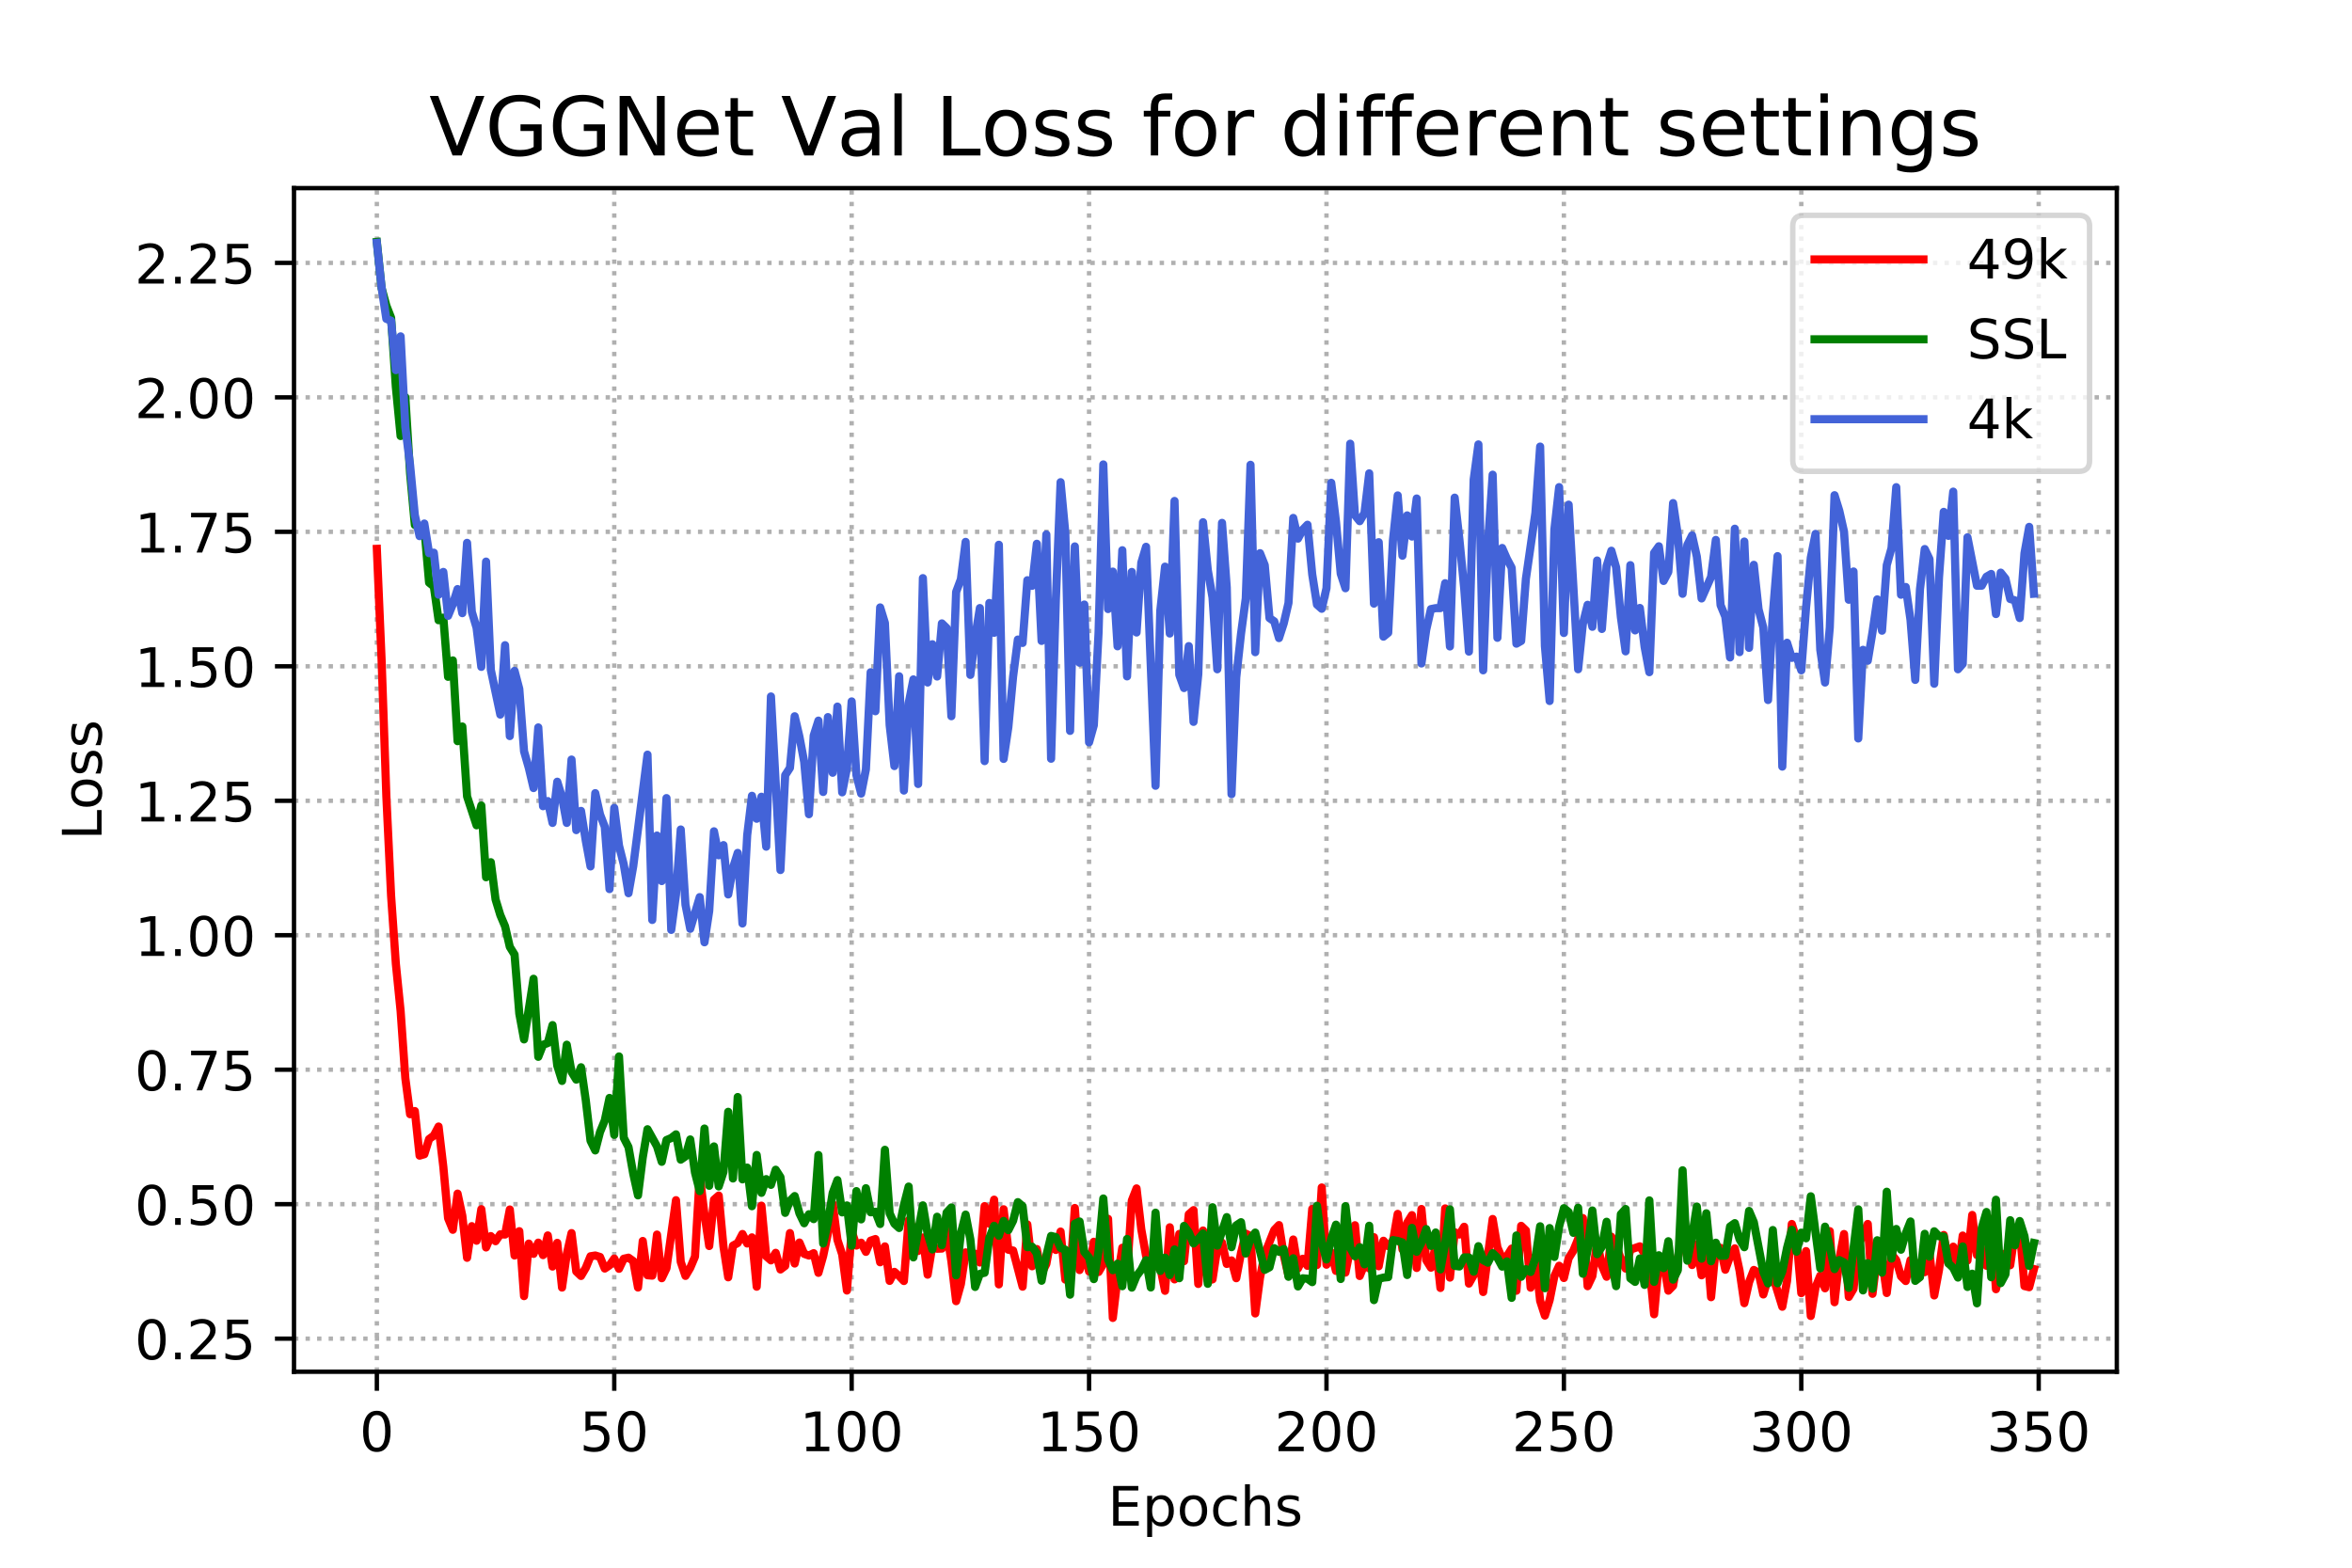 <?xml version="1.0" encoding="utf-8" standalone="no"?>
<!DOCTYPE svg PUBLIC "-//W3C//DTD SVG 1.1//EN"
  "http://www.w3.org/Graphics/SVG/1.1/DTD/svg11.dtd">
<!-- Created with matplotlib (https://matplotlib.org/) -->
<svg height="288pt" version="1.1" viewBox="0 0 432 288" width="432pt" xmlns="http://www.w3.org/2000/svg" xmlns:xlink="http://www.w3.org/1999/xlink">
 <defs>
  <style type="text/css">
*{stroke-linecap:butt;stroke-linejoin:round;}
  </style>
 </defs>
 <g id="figure_1">
  <g id="patch_1">
   <path d="M 0 288 
L 432 288 
L 432 0 
L 0 0 
z
" style="fill:#ffffff;"/>
  </g>
  <g id="axes_1">
   <g id="patch_2">
    <path d="M 54 252 
L 388.8 252 
L 388.8 34.56 
L 54 34.56 
z
" style="fill:#ffffff;"/>
   </g>
   <g id="matplotlib.axis_1">
    <g id="xtick_1">
     <g id="line2d_1">
      <path clip-path="url(#p94ee74e366)" d="M 69.218 252 
L 69.218 34.56 
" style="fill:none;stroke:#b0b0b0;stroke-dasharray:0.8,1.32;stroke-dashoffset:0;stroke-width:0.8;"/>
     </g>
     <g id="line2d_2">
      <defs>
       <path d="M 0 0 
L 0 3.5 
" id="m5222e833f1" style="stroke:#000000;stroke-width:0.8;"/>
      </defs>
      <g>
       <use style="stroke:#000000;stroke-width:0.8;" x="69.218" xlink:href="#m5222e833f1" y="252"/>
      </g>
     </g>
     <g id="text_1">
      <!-- 0 -->
      <defs>
       <path d="M 31.781 66.406 
Q 24.172 66.406 20.328 58.906 
Q 16.5 51.422 16.5 36.375 
Q 16.5 21.391 20.328 13.891 
Q 24.172 6.391 31.781 6.391 
Q 39.453 6.391 43.281 13.891 
Q 47.125 21.391 47.125 36.375 
Q 47.125 51.422 43.281 58.906 
Q 39.453 66.406 31.781 66.406 
z
M 31.781 74.219 
Q 44.047 74.219 50.516 64.516 
Q 56.984 54.828 56.984 36.375 
Q 56.984 17.969 50.516 8.266 
Q 44.047 -1.422 31.781 -1.422 
Q 19.531 -1.422 13.062 8.266 
Q 6.594 17.969 6.594 36.375 
Q 6.594 54.828 13.062 64.516 
Q 19.531 74.219 31.781 74.219 
z
" id="DejaVuSans-48"/>
      </defs>
      <g transform="translate(66.037 266.598)scale(0.1 -0.1)">
       <use xlink:href="#DejaVuSans-48"/>
      </g>
     </g>
    </g>
    <g id="xtick_2">
     <g id="line2d_3">
      <path clip-path="url(#p94ee74e366)" d="M 112.823 252 
L 112.823 34.56 
" style="fill:none;stroke:#b0b0b0;stroke-dasharray:0.8,1.32;stroke-dashoffset:0;stroke-width:0.8;"/>
     </g>
     <g id="line2d_4">
      <g>
       <use style="stroke:#000000;stroke-width:0.8;" x="112.823" xlink:href="#m5222e833f1" y="252"/>
      </g>
     </g>
     <g id="text_2">
      <!-- 50 -->
      <defs>
       <path d="M 10.797 72.906 
L 49.516 72.906 
L 49.516 64.594 
L 19.828 64.594 
L 19.828 46.734 
Q 21.969 47.469 24.109 47.828 
Q 26.266 48.188 28.422 48.188 
Q 40.625 48.188 47.75 41.5 
Q 54.891 34.812 54.891 23.391 
Q 54.891 11.625 47.562 5.094 
Q 40.234 -1.422 26.906 -1.422 
Q 22.312 -1.422 17.547 -0.641 
Q 12.797 0.141 7.719 1.703 
L 7.719 11.625 
Q 12.109 9.234 16.797 8.062 
Q 21.484 6.891 26.703 6.891 
Q 35.156 6.891 40.078 11.328 
Q 45.016 15.766 45.016 23.391 
Q 45.016 31 40.078 35.438 
Q 35.156 39.891 26.703 39.891 
Q 22.75 39.891 18.812 39.016 
Q 14.891 38.141 10.797 36.281 
z
" id="DejaVuSans-53"/>
      </defs>
      <g transform="translate(106.461 266.598)scale(0.1 -0.1)">
       <use xlink:href="#DejaVuSans-53"/>
       <use x="63.623" xlink:href="#DejaVuSans-48"/>
      </g>
     </g>
    </g>
    <g id="xtick_3">
     <g id="line2d_5">
      <path clip-path="url(#p94ee74e366)" d="M 156.428 252 
L 156.428 34.56 
" style="fill:none;stroke:#b0b0b0;stroke-dasharray:0.8,1.32;stroke-dashoffset:0;stroke-width:0.8;"/>
     </g>
     <g id="line2d_6">
      <g>
       <use style="stroke:#000000;stroke-width:0.8;" x="156.428" xlink:href="#m5222e833f1" y="252"/>
      </g>
     </g>
     <g id="text_3">
      <!-- 100 -->
      <defs>
       <path d="M 12.406 8.297 
L 28.516 8.297 
L 28.516 63.922 
L 10.984 60.406 
L 10.984 69.391 
L 28.422 72.906 
L 38.281 72.906 
L 38.281 8.297 
L 54.391 8.297 
L 54.391 0 
L 12.406 0 
z
" id="DejaVuSans-49"/>
      </defs>
      <g transform="translate(146.885 266.598)scale(0.1 -0.1)">
       <use xlink:href="#DejaVuSans-49"/>
       <use x="63.623" xlink:href="#DejaVuSans-48"/>
       <use x="127.246" xlink:href="#DejaVuSans-48"/>
      </g>
     </g>
    </g>
    <g id="xtick_4">
     <g id="line2d_7">
      <path clip-path="url(#p94ee74e366)" d="M 200.033 252 
L 200.033 34.56 
" style="fill:none;stroke:#b0b0b0;stroke-dasharray:0.8,1.32;stroke-dashoffset:0;stroke-width:0.8;"/>
     </g>
     <g id="line2d_8">
      <g>
       <use style="stroke:#000000;stroke-width:0.8;" x="200.033" xlink:href="#m5222e833f1" y="252"/>
      </g>
     </g>
     <g id="text_4">
      <!-- 150 -->
      <g transform="translate(190.49 266.598)scale(0.1 -0.1)">
       <use xlink:href="#DejaVuSans-49"/>
       <use x="63.623" xlink:href="#DejaVuSans-53"/>
       <use x="127.246" xlink:href="#DejaVuSans-48"/>
      </g>
     </g>
    </g>
    <g id="xtick_5">
     <g id="line2d_9">
      <path clip-path="url(#p94ee74e366)" d="M 243.639 252 
L 243.639 34.56 
" style="fill:none;stroke:#b0b0b0;stroke-dasharray:0.8,1.32;stroke-dashoffset:0;stroke-width:0.8;"/>
     </g>
     <g id="line2d_10">
      <g>
       <use style="stroke:#000000;stroke-width:0.8;" x="243.639" xlink:href="#m5222e833f1" y="252"/>
      </g>
     </g>
     <g id="text_5">
      <!-- 200 -->
      <defs>
       <path d="M 19.188 8.297 
L 53.609 8.297 
L 53.609 0 
L 7.328 0 
L 7.328 8.297 
Q 12.938 14.109 22.625 23.891 
Q 32.328 33.688 34.812 36.531 
Q 39.547 41.844 41.422 45.531 
Q 43.312 49.219 43.312 52.781 
Q 43.312 58.594 39.234 62.25 
Q 35.156 65.922 28.609 65.922 
Q 23.969 65.922 18.812 64.312 
Q 13.672 62.703 7.812 59.422 
L 7.812 69.391 
Q 13.766 71.781 18.938 73 
Q 24.125 74.219 28.422 74.219 
Q 39.75 74.219 46.484 68.547 
Q 53.219 62.891 53.219 53.422 
Q 53.219 48.922 51.531 44.891 
Q 49.859 40.875 45.406 35.406 
Q 44.188 33.984 37.641 27.219 
Q 31.109 20.453 19.188 8.297 
z
" id="DejaVuSans-50"/>
      </defs>
      <g transform="translate(234.095 266.598)scale(0.1 -0.1)">
       <use xlink:href="#DejaVuSans-50"/>
       <use x="63.623" xlink:href="#DejaVuSans-48"/>
       <use x="127.246" xlink:href="#DejaVuSans-48"/>
      </g>
     </g>
    </g>
    <g id="xtick_6">
     <g id="line2d_11">
      <path clip-path="url(#p94ee74e366)" d="M 287.244 252 
L 287.244 34.56 
" style="fill:none;stroke:#b0b0b0;stroke-dasharray:0.8,1.32;stroke-dashoffset:0;stroke-width:0.8;"/>
     </g>
     <g id="line2d_12">
      <g>
       <use style="stroke:#000000;stroke-width:0.8;" x="287.244" xlink:href="#m5222e833f1" y="252"/>
      </g>
     </g>
     <g id="text_6">
      <!-- 250 -->
      <g transform="translate(277.7 266.598)scale(0.1 -0.1)">
       <use xlink:href="#DejaVuSans-50"/>
       <use x="63.623" xlink:href="#DejaVuSans-53"/>
       <use x="127.246" xlink:href="#DejaVuSans-48"/>
      </g>
     </g>
    </g>
    <g id="xtick_7">
     <g id="line2d_13">
      <path clip-path="url(#p94ee74e366)" d="M 330.849 252 
L 330.849 34.56 
" style="fill:none;stroke:#b0b0b0;stroke-dasharray:0.8,1.32;stroke-dashoffset:0;stroke-width:0.8;"/>
     </g>
     <g id="line2d_14">
      <g>
       <use style="stroke:#000000;stroke-width:0.8;" x="330.849" xlink:href="#m5222e833f1" y="252"/>
      </g>
     </g>
     <g id="text_7">
      <!-- 300 -->
      <defs>
       <path d="M 40.578 39.312 
Q 47.656 37.797 51.625 33 
Q 55.609 28.219 55.609 21.188 
Q 55.609 10.406 48.188 4.484 
Q 40.766 -1.422 27.094 -1.422 
Q 22.516 -1.422 17.656 -0.516 
Q 12.797 0.391 7.625 2.203 
L 7.625 11.719 
Q 11.719 9.328 16.594 8.109 
Q 21.484 6.891 26.812 6.891 
Q 36.078 6.891 40.938 10.547 
Q 45.797 14.203 45.797 21.188 
Q 45.797 27.641 41.281 31.266 
Q 36.766 34.906 28.719 34.906 
L 20.219 34.906 
L 20.219 43.016 
L 29.109 43.016 
Q 36.375 43.016 40.234 45.922 
Q 44.094 48.828 44.094 54.297 
Q 44.094 59.906 40.109 62.906 
Q 36.141 65.922 28.719 65.922 
Q 24.656 65.922 20.016 65.031 
Q 15.375 64.156 9.812 62.312 
L 9.812 71.094 
Q 15.438 72.656 20.344 73.438 
Q 25.25 74.219 29.594 74.219 
Q 40.828 74.219 47.359 69.109 
Q 53.906 64.016 53.906 55.328 
Q 53.906 49.266 50.438 45.094 
Q 46.969 40.922 40.578 39.312 
z
" id="DejaVuSans-51"/>
      </defs>
      <g transform="translate(321.305 266.598)scale(0.1 -0.1)">
       <use xlink:href="#DejaVuSans-51"/>
       <use x="63.623" xlink:href="#DejaVuSans-48"/>
       <use x="127.246" xlink:href="#DejaVuSans-48"/>
      </g>
     </g>
    </g>
    <g id="xtick_8">
     <g id="line2d_15">
      <path clip-path="url(#p94ee74e366)" d="M 374.454 252 
L 374.454 34.56 
" style="fill:none;stroke:#b0b0b0;stroke-dasharray:0.8,1.32;stroke-dashoffset:0;stroke-width:0.8;"/>
     </g>
     <g id="line2d_16">
      <g>
       <use style="stroke:#000000;stroke-width:0.8;" x="374.454" xlink:href="#m5222e833f1" y="252"/>
      </g>
     </g>
     <g id="text_8">
      <!-- 350 -->
      <g transform="translate(364.91 266.598)scale(0.1 -0.1)">
       <use xlink:href="#DejaVuSans-51"/>
       <use x="63.623" xlink:href="#DejaVuSans-53"/>
       <use x="127.246" xlink:href="#DejaVuSans-48"/>
      </g>
     </g>
    </g>
    <g id="text_9">
     <!-- Epochs -->
     <defs>
      <path d="M 9.812 72.906 
L 55.906 72.906 
L 55.906 64.594 
L 19.672 64.594 
L 19.672 43.016 
L 54.391 43.016 
L 54.391 34.719 
L 19.672 34.719 
L 19.672 8.297 
L 56.781 8.297 
L 56.781 0 
L 9.812 0 
z
" id="DejaVuSans-69"/>
      <path d="M 18.109 8.203 
L 18.109 -20.797 
L 9.078 -20.797 
L 9.078 54.688 
L 18.109 54.688 
L 18.109 46.391 
Q 20.953 51.266 25.266 53.625 
Q 29.594 56 35.594 56 
Q 45.562 56 51.781 48.094 
Q 58.016 40.188 58.016 27.297 
Q 58.016 14.406 51.781 6.484 
Q 45.562 -1.422 35.594 -1.422 
Q 29.594 -1.422 25.266 0.953 
Q 20.953 3.328 18.109 8.203 
z
M 48.688 27.297 
Q 48.688 37.203 44.609 42.844 
Q 40.531 48.484 33.406 48.484 
Q 26.266 48.484 22.188 42.844 
Q 18.109 37.203 18.109 27.297 
Q 18.109 17.391 22.188 11.75 
Q 26.266 6.109 33.406 6.109 
Q 40.531 6.109 44.609 11.75 
Q 48.688 17.391 48.688 27.297 
z
" id="DejaVuSans-112"/>
      <path d="M 30.609 48.391 
Q 23.391 48.391 19.188 42.75 
Q 14.984 37.109 14.984 27.297 
Q 14.984 17.484 19.156 11.844 
Q 23.344 6.203 30.609 6.203 
Q 37.797 6.203 41.984 11.859 
Q 46.188 17.531 46.188 27.297 
Q 46.188 37.016 41.984 42.703 
Q 37.797 48.391 30.609 48.391 
z
M 30.609 56 
Q 42.328 56 49.016 48.375 
Q 55.719 40.766 55.719 27.297 
Q 55.719 13.875 49.016 6.219 
Q 42.328 -1.422 30.609 -1.422 
Q 18.844 -1.422 12.172 6.219 
Q 5.516 13.875 5.516 27.297 
Q 5.516 40.766 12.172 48.375 
Q 18.844 56 30.609 56 
z
" id="DejaVuSans-111"/>
      <path d="M 48.781 52.594 
L 48.781 44.188 
Q 44.969 46.297 41.141 47.344 
Q 37.312 48.391 33.406 48.391 
Q 24.656 48.391 19.812 42.844 
Q 14.984 37.312 14.984 27.297 
Q 14.984 17.281 19.812 11.734 
Q 24.656 6.203 33.406 6.203 
Q 37.312 6.203 41.141 7.25 
Q 44.969 8.297 48.781 10.406 
L 48.781 2.094 
Q 45.016 0.344 40.984 -0.531 
Q 36.969 -1.422 32.422 -1.422 
Q 20.062 -1.422 12.781 6.344 
Q 5.516 14.109 5.516 27.297 
Q 5.516 40.672 12.859 48.328 
Q 20.219 56 33.016 56 
Q 37.156 56 41.109 55.141 
Q 45.062 54.297 48.781 52.594 
z
" id="DejaVuSans-99"/>
      <path d="M 54.891 33.016 
L 54.891 0 
L 45.906 0 
L 45.906 32.719 
Q 45.906 40.484 42.875 44.328 
Q 39.844 48.188 33.797 48.188 
Q 26.516 48.188 22.312 43.547 
Q 18.109 38.922 18.109 30.906 
L 18.109 0 
L 9.078 0 
L 9.078 75.984 
L 18.109 75.984 
L 18.109 46.188 
Q 21.344 51.125 25.703 53.562 
Q 30.078 56 35.797 56 
Q 45.219 56 50.047 50.172 
Q 54.891 44.344 54.891 33.016 
z
" id="DejaVuSans-104"/>
      <path d="M 44.281 53.078 
L 44.281 44.578 
Q 40.484 46.531 36.375 47.5 
Q 32.281 48.484 27.875 48.484 
Q 21.188 48.484 17.844 46.438 
Q 14.5 44.391 14.5 40.281 
Q 14.5 37.156 16.891 35.375 
Q 19.281 33.594 26.516 31.984 
L 29.594 31.297 
Q 39.156 29.25 43.188 25.516 
Q 47.219 21.781 47.219 15.094 
Q 47.219 7.469 41.188 3.016 
Q 35.156 -1.422 24.609 -1.422 
Q 20.219 -1.422 15.453 -0.562 
Q 10.688 0.297 5.422 2 
L 5.422 11.281 
Q 10.406 8.688 15.234 7.391 
Q 20.062 6.109 24.812 6.109 
Q 31.156 6.109 34.562 8.281 
Q 37.984 10.453 37.984 14.406 
Q 37.984 18.062 35.516 20.016 
Q 33.062 21.969 24.703 23.781 
L 21.578 24.516 
Q 13.234 26.266 9.516 29.906 
Q 5.812 33.547 5.812 39.891 
Q 5.812 47.609 11.281 51.797 
Q 16.75 56 26.812 56 
Q 31.781 56 36.172 55.266 
Q 40.578 54.547 44.281 53.078 
z
" id="DejaVuSans-115"/>
     </defs>
     <g transform="translate(203.484 280.277)scale(0.1 -0.1)">
      <use xlink:href="#DejaVuSans-69"/>
      <use x="63.184" xlink:href="#DejaVuSans-112"/>
      <use x="126.66" xlink:href="#DejaVuSans-111"/>
      <use x="187.842" xlink:href="#DejaVuSans-99"/>
      <use x="242.822" xlink:href="#DejaVuSans-104"/>
      <use x="306.201" xlink:href="#DejaVuSans-115"/>
     </g>
    </g>
   </g>
   <g id="matplotlib.axis_2">
    <g id="ytick_1">
     <g id="line2d_17">
      <path clip-path="url(#p94ee74e366)" d="M 54 245.921 
L 388.8 245.921 
" style="fill:none;stroke:#b0b0b0;stroke-dasharray:0.8,1.32;stroke-dashoffset:0;stroke-width:0.8;"/>
     </g>
     <g id="line2d_18">
      <defs>
       <path d="M 0 0 
L -3.5 0 
" id="m1136172128" style="stroke:#000000;stroke-width:0.8;"/>
      </defs>
      <g>
       <use style="stroke:#000000;stroke-width:0.8;" x="54" xlink:href="#m1136172128" y="245.921"/>
      </g>
     </g>
     <g id="text_10">
      <!-- 0.25 -->
      <defs>
       <path d="M 10.688 12.406 
L 21 12.406 
L 21 0 
L 10.688 0 
z
" id="DejaVuSans-46"/>
      </defs>
      <g transform="translate(24.734 249.72)scale(0.1 -0.1)">
       <use xlink:href="#DejaVuSans-48"/>
       <use x="63.623" xlink:href="#DejaVuSans-46"/>
       <use x="95.41" xlink:href="#DejaVuSans-50"/>
       <use x="159.033" xlink:href="#DejaVuSans-53"/>
      </g>
     </g>
    </g>
    <g id="ytick_2">
     <g id="line2d_19">
      <path clip-path="url(#p94ee74e366)" d="M 54 221.218 
L 388.8 221.218 
" style="fill:none;stroke:#b0b0b0;stroke-dasharray:0.8,1.32;stroke-dashoffset:0;stroke-width:0.8;"/>
     </g>
     <g id="line2d_20">
      <g>
       <use style="stroke:#000000;stroke-width:0.8;" x="54" xlink:href="#m1136172128" y="221.218"/>
      </g>
     </g>
     <g id="text_11">
      <!-- 0.50 -->
      <g transform="translate(24.734 225.017)scale(0.1 -0.1)">
       <use xlink:href="#DejaVuSans-48"/>
       <use x="63.623" xlink:href="#DejaVuSans-46"/>
       <use x="95.41" xlink:href="#DejaVuSans-53"/>
       <use x="159.033" xlink:href="#DejaVuSans-48"/>
      </g>
     </g>
    </g>
    <g id="ytick_3">
     <g id="line2d_21">
      <path clip-path="url(#p94ee74e366)" d="M 54 196.515 
L 388.8 196.515 
" style="fill:none;stroke:#b0b0b0;stroke-dasharray:0.8,1.32;stroke-dashoffset:0;stroke-width:0.8;"/>
     </g>
     <g id="line2d_22">
      <g>
       <use style="stroke:#000000;stroke-width:0.8;" x="54" xlink:href="#m1136172128" y="196.515"/>
      </g>
     </g>
     <g id="text_12">
      <!-- 0.75 -->
      <defs>
       <path d="M 8.203 72.906 
L 55.078 72.906 
L 55.078 68.703 
L 28.609 0 
L 18.312 0 
L 43.219 64.594 
L 8.203 64.594 
z
" id="DejaVuSans-55"/>
      </defs>
      <g transform="translate(24.734 200.314)scale(0.1 -0.1)">
       <use xlink:href="#DejaVuSans-48"/>
       <use x="63.623" xlink:href="#DejaVuSans-46"/>
       <use x="95.41" xlink:href="#DejaVuSans-55"/>
       <use x="159.033" xlink:href="#DejaVuSans-53"/>
      </g>
     </g>
    </g>
    <g id="ytick_4">
     <g id="line2d_23">
      <path clip-path="url(#p94ee74e366)" d="M 54 171.812 
L 388.8 171.812 
" style="fill:none;stroke:#b0b0b0;stroke-dasharray:0.8,1.32;stroke-dashoffset:0;stroke-width:0.8;"/>
     </g>
     <g id="line2d_24">
      <g>
       <use style="stroke:#000000;stroke-width:0.8;" x="54" xlink:href="#m1136172128" y="171.812"/>
      </g>
     </g>
     <g id="text_13">
      <!-- 1.00 -->
      <g transform="translate(24.734 175.611)scale(0.1 -0.1)">
       <use xlink:href="#DejaVuSans-49"/>
       <use x="63.623" xlink:href="#DejaVuSans-46"/>
       <use x="95.41" xlink:href="#DejaVuSans-48"/>
       <use x="159.033" xlink:href="#DejaVuSans-48"/>
      </g>
     </g>
    </g>
    <g id="ytick_5">
     <g id="line2d_25">
      <path clip-path="url(#p94ee74e366)" d="M 54 147.109 
L 388.8 147.109 
" style="fill:none;stroke:#b0b0b0;stroke-dasharray:0.8,1.32;stroke-dashoffset:0;stroke-width:0.8;"/>
     </g>
     <g id="line2d_26">
      <g>
       <use style="stroke:#000000;stroke-width:0.8;" x="54" xlink:href="#m1136172128" y="147.109"/>
      </g>
     </g>
     <g id="text_14">
      <!-- 1.25 -->
      <g transform="translate(24.734 150.908)scale(0.1 -0.1)">
       <use xlink:href="#DejaVuSans-49"/>
       <use x="63.623" xlink:href="#DejaVuSans-46"/>
       <use x="95.41" xlink:href="#DejaVuSans-50"/>
       <use x="159.033" xlink:href="#DejaVuSans-53"/>
      </g>
     </g>
    </g>
    <g id="ytick_6">
     <g id="line2d_27">
      <path clip-path="url(#p94ee74e366)" d="M 54 122.406 
L 388.8 122.406 
" style="fill:none;stroke:#b0b0b0;stroke-dasharray:0.8,1.32;stroke-dashoffset:0;stroke-width:0.8;"/>
     </g>
     <g id="line2d_28">
      <g>
       <use style="stroke:#000000;stroke-width:0.8;" x="54" xlink:href="#m1136172128" y="122.406"/>
      </g>
     </g>
     <g id="text_15">
      <!-- 1.50 -->
      <g transform="translate(24.734 126.205)scale(0.1 -0.1)">
       <use xlink:href="#DejaVuSans-49"/>
       <use x="63.623" xlink:href="#DejaVuSans-46"/>
       <use x="95.41" xlink:href="#DejaVuSans-53"/>
       <use x="159.033" xlink:href="#DejaVuSans-48"/>
      </g>
     </g>
    </g>
    <g id="ytick_7">
     <g id="line2d_29">
      <path clip-path="url(#p94ee74e366)" d="M 54 97.702 
L 388.8 97.702 
" style="fill:none;stroke:#b0b0b0;stroke-dasharray:0.8,1.32;stroke-dashoffset:0;stroke-width:0.8;"/>
     </g>
     <g id="line2d_30">
      <g>
       <use style="stroke:#000000;stroke-width:0.8;" x="54" xlink:href="#m1136172128" y="97.702"/>
      </g>
     </g>
     <g id="text_16">
      <!-- 1.75 -->
      <g transform="translate(24.734 101.502)scale(0.1 -0.1)">
       <use xlink:href="#DejaVuSans-49"/>
       <use x="63.623" xlink:href="#DejaVuSans-46"/>
       <use x="95.41" xlink:href="#DejaVuSans-55"/>
       <use x="159.033" xlink:href="#DejaVuSans-53"/>
      </g>
     </g>
    </g>
    <g id="ytick_8">
     <g id="line2d_31">
      <path clip-path="url(#p94ee74e366)" d="M 54 72.999 
L 388.8 72.999 
" style="fill:none;stroke:#b0b0b0;stroke-dasharray:0.8,1.32;stroke-dashoffset:0;stroke-width:0.8;"/>
     </g>
     <g id="line2d_32">
      <g>
       <use style="stroke:#000000;stroke-width:0.8;" x="54" xlink:href="#m1136172128" y="72.999"/>
      </g>
     </g>
     <g id="text_17">
      <!-- 2.00 -->
      <g transform="translate(24.734 76.799)scale(0.1 -0.1)">
       <use xlink:href="#DejaVuSans-50"/>
       <use x="63.623" xlink:href="#DejaVuSans-46"/>
       <use x="95.41" xlink:href="#DejaVuSans-48"/>
       <use x="159.033" xlink:href="#DejaVuSans-48"/>
      </g>
     </g>
    </g>
    <g id="ytick_9">
     <g id="line2d_33">
      <path clip-path="url(#p94ee74e366)" d="M 54 48.296 
L 388.8 48.296 
" style="fill:none;stroke:#b0b0b0;stroke-dasharray:0.8,1.32;stroke-dashoffset:0;stroke-width:0.8;"/>
     </g>
     <g id="line2d_34">
      <g>
       <use style="stroke:#000000;stroke-width:0.8;" x="54" xlink:href="#m1136172128" y="48.296"/>
      </g>
     </g>
     <g id="text_18">
      <!-- 2.25 -->
      <g transform="translate(24.734 52.095)scale(0.1 -0.1)">
       <use xlink:href="#DejaVuSans-50"/>
       <use x="63.623" xlink:href="#DejaVuSans-46"/>
       <use x="95.41" xlink:href="#DejaVuSans-50"/>
       <use x="159.033" xlink:href="#DejaVuSans-53"/>
      </g>
     </g>
    </g>
    <g id="text_19">
     <!-- Loss -->
     <defs>
      <path d="M 9.812 72.906 
L 19.672 72.906 
L 19.672 8.297 
L 55.172 8.297 
L 55.172 0 
L 9.812 0 
z
" id="DejaVuSans-76"/>
     </defs>
     <g transform="translate(18.655 154.334)rotate(-90)scale(0.1 -0.1)">
      <use xlink:href="#DejaVuSans-76"/>
      <use x="55.697" xlink:href="#DejaVuSans-111"/>
      <use x="116.879" xlink:href="#DejaVuSans-115"/>
      <use x="168.979" xlink:href="#DejaVuSans-115"/>
     </g>
    </g>
   </g>
   <g id="line2d_35">
    <path clip-path="url(#p94ee74e366)" d="M 69.218 100.828 
L 70.09 121.258 
L 70.962 146.239 
L 71.834 164.559 
L 72.707 177.053 
L 73.579 185.708 
L 74.451 198.091 
L 75.323 204.694 
L 76.195 204.112 
L 77.067 212.3 
L 77.939 212.044 
L 78.811 209.257 
L 79.683 208.616 
L 80.556 206.959 
L 81.428 214.353 
L 82.3 223.795 
L 83.172 225.924 
L 84.044 219.281 
L 84.916 223.339 
L 85.788 231.069 
L 86.66 225.257 
L 87.532 227.933 
L 88.404 222.142 
L 89.277 229.168 
L 90.149 227.084 
L 91.021 228.019 
L 91.893 226.757 
L 92.765 226.798 
L 93.637 222.199 
L 94.509 230.643 
L 95.381 226.182 
L 96.253 238.109 
L 97.125 228.46 
L 97.998 230.35 
L 98.87 228.284 
L 99.742 230.573 
L 100.614 226.959 
L 101.486 232.677 
L 102.358 228.324 
L 103.23 236.537 
L 104.102 230.388 
L 104.974 226.533 
L 105.846 233.574 
L 106.719 234.406 
L 107.591 232.923 
L 108.463 230.787 
L 109.335 230.648 
L 110.207 230.913 
L 111.079 233.044 
L 111.951 232.461 
L 112.823 231.212 
L 113.695 233.091 
L 114.567 231.242 
L 115.44 231.047 
L 116.312 231.674 
L 117.184 236.529 
L 118.056 227.979 
L 118.928 234.274 
L 119.8 234.348 
L 120.672 226.807 
L 121.544 234.819 
L 122.416 232.996 
L 124.161 220.487 
L 125.033 231.812 
L 125.905 234.394 
L 126.777 232.921 
L 127.649 230.853 
L 128.521 215.901 
L 129.393 223.095 
L 130.265 228.904 
L 131.137 220.399 
L 132.01 219.637 
L 132.882 229.015 
L 133.754 234.654 
L 134.626 228.837 
L 135.498 228.357 
L 136.37 226.699 
L 137.242 228.444 
L 138.114 227.316 
L 138.986 236.377 
L 139.858 221.493 
L 140.731 230.783 
L 141.603 231.544 
L 142.475 230.158 
L 143.347 233.213 
L 144.219 232.546 
L 145.091 226.532 
L 145.963 232.122 
L 146.835 228.267 
L 147.707 230.346 
L 148.579 230.654 
L 149.452 230.222 
L 150.324 233.83 
L 151.196 230.733 
L 152.068 226.588 
L 152.94 221.127 
L 153.812 227.758 
L 154.684 230.442 
L 155.556 237.08 
L 156.428 226.167 
L 157.3 228.825 
L 158.173 228.3 
L 159.045 229.976 
L 159.917 227.922 
L 160.789 227.626 
L 161.661 231.89 
L 162.533 228.975 
L 163.405 235.311 
L 164.277 233.656 
L 165.149 234.414 
L 166.022 235.336 
L 166.894 224.174 
L 167.766 225.695 
L 168.638 229.812 
L 169.51 227.33 
L 170.382 234.168 
L 171.254 228.829 
L 172.126 229.407 
L 172.998 229.374 
L 173.87 226.091 
L 174.743 231.687 
L 175.615 239.036 
L 176.487 235.909 
L 177.359 230.076 
L 178.231 230.911 
L 179.103 230.327 
L 179.975 231.929 
L 180.847 221.577 
L 181.719 224.823 
L 182.591 220.393 
L 183.464 235.953 
L 184.336 222.156 
L 185.208 229.59 
L 186.08 229.733 
L 187.824 236.375 
L 188.696 224.939 
L 189.568 232.626 
L 190.44 229.462 
L 191.312 233.92 
L 192.185 232.213 
L 193.057 227.473 
L 193.929 229.628 
L 194.801 226.253 
L 195.673 235.073 
L 196.545 234.606 
L 197.417 221.922 
L 198.289 233.321 
L 199.161 230.129 
L 200.033 233.58 
L 200.906 228.129 
L 201.778 233.679 
L 202.65 232.192 
L 203.522 223.912 
L 204.394 242.116 
L 205.266 234.779 
L 206.138 229.227 
L 207.01 233.951 
L 207.882 220.561 
L 208.755 218.324 
L 209.627 225.855 
L 210.499 230.694 
L 211.371 233.272 
L 212.243 232.458 
L 213.115 232.834 
L 213.987 237.134 
L 214.859 225.466 
L 215.731 235.037 
L 216.603 226.688 
L 217.476 231.687 
L 218.348 223.073 
L 219.22 222.315 
L 220.092 235.873 
L 220.964 226.059 
L 221.836 235.254 
L 222.708 235.031 
L 223.58 229.322 
L 224.452 228.294 
L 225.324 232.198 
L 226.197 231.548 
L 227.069 234.82 
L 227.941 230.184 
L 228.813 226.631 
L 229.685 227.075 
L 230.557 241.293 
L 231.429 234.734 
L 232.301 230.37 
L 234.045 225.967 
L 234.918 225.059 
L 235.79 230.588 
L 236.662 234.332 
L 237.534 227.711 
L 238.406 233.025 
L 239.278 231.251 
L 240.15 232.549 
L 241.022 222.097 
L 241.894 232.393 
L 242.767 218.153 
L 243.639 232.337 
L 244.511 230.066 
L 245.383 233.477 
L 246.255 228.647 
L 247.127 233.786 
L 248.871 225.089 
L 249.743 234.415 
L 250.615 232.292 
L 251.488 233.013 
L 252.36 227.288 
L 253.232 232.623 
L 254.104 227.939 
L 254.976 228.934 
L 255.848 228.042 
L 256.72 223.005 
L 257.592 229.536 
L 258.464 224.629 
L 259.336 223.234 
L 260.209 232.937 
L 261.081 222.104 
L 261.953 231.477 
L 262.825 232.888 
L 263.697 228.805 
L 264.569 236.608 
L 265.441 221.997 
L 266.313 234.706 
L 267.185 226.373 
L 268.057 226.796 
L 268.93 225.369 
L 269.802 235.809 
L 270.674 234.263 
L 271.546 229.363 
L 272.418 237.354 
L 274.162 223.942 
L 275.034 229.154 
L 275.906 231.182 
L 276.778 230.781 
L 277.651 229.38 
L 278.523 237.119 
L 279.395 225.202 
L 280.267 226.037 
L 281.139 236.556 
L 282.011 230.848 
L 282.883 238.979 
L 283.755 241.687 
L 284.627 238.833 
L 285.5 234.439 
L 286.372 232.53 
L 287.244 234.784 
L 288.116 231.154 
L 288.988 229.748 
L 289.86 227.609 
L 290.732 223.778 
L 291.604 236.286 
L 292.476 234.434 
L 293.348 228.145 
L 294.221 232.508 
L 295.093 234.55 
L 295.965 227.198 
L 296.837 228.787 
L 297.709 231.307 
L 298.581 233.047 
L 299.453 229.567 
L 301.197 228.965 
L 302.069 230.34 
L 302.942 232.572 
L 303.814 241.444 
L 304.686 231.933 
L 305.558 231.983 
L 306.43 237.111 
L 307.302 236.214 
L 308.174 231.098 
L 309.046 227.008 
L 309.918 226.461 
L 310.79 232.395 
L 311.663 228.573 
L 312.535 234.285 
L 313.407 227.623 
L 314.279 238.306 
L 315.151 229.068 
L 316.023 229.248 
L 316.895 233.259 
L 317.767 230.793 
L 318.639 229.339 
L 319.511 233.436 
L 320.384 239.406 
L 321.256 235.547 
L 322.128 233.304 
L 323 233.808 
L 323.872 237.804 
L 324.744 234.845 
L 325.616 234.416 
L 327.36 240.061 
L 328.233 235.325 
L 329.105 224.86 
L 329.977 227.626 
L 330.849 237.564 
L 331.721 229.841 
L 332.593 241.758 
L 333.465 236.5 
L 334.337 234.346 
L 335.209 236.674 
L 336.081 226.176 
L 336.954 239.23 
L 337.826 231.393 
L 338.698 226.704 
L 339.57 238.254 
L 340.442 236.774 
L 341.314 228.785 
L 343.058 224.851 
L 343.93 237.687 
L 344.802 230.599 
L 345.675 231.296 
L 346.547 237.539 
L 347.419 230.392 
L 348.291 231.501 
L 349.163 234.472 
L 350.035 235.338 
L 350.907 231.502 
L 351.779 234.411 
L 352.651 231.936 
L 353.523 233.711 
L 354.396 230.136 
L 355.268 237.989 
L 356.14 233.306 
L 357.012 226.88 
L 357.884 232.076 
L 358.756 229.026 
L 359.628 233.565 
L 360.5 226.985 
L 361.372 231.574 
L 362.244 223.2 
L 363.117 230.574 
L 363.989 230.601 
L 364.861 232.53 
L 365.733 223.935 
L 366.605 236.837 
L 367.477 233.08 
L 368.349 230.258 
L 369.221 232.436 
L 370.093 226.315 
L 370.966 225.682 
L 371.838 236.261 
L 372.71 236.474 
L 373.582 233.139 
L 373.582 233.139 
" style="fill:none;stroke:#ff0000;stroke-linecap:square;stroke-width:1.5;"/>
   </g>
   <g id="line2d_36">
    <path clip-path="url(#p94ee74e366)" d="M 69.218 44.444 
L 70.09 52.929 
L 70.962 56.14 
L 71.834 58.375 
L 72.707 71.097 
L 73.579 80.101 
L 74.451 72.963 
L 75.323 86.954 
L 76.195 96.442 
L 77.067 96.882 
L 77.939 96.99 
L 78.811 107.032 
L 79.683 107.737 
L 80.556 113.941 
L 81.428 113.466 
L 82.3 124.34 
L 83.172 121.326 
L 84.044 136.158 
L 84.916 133.467 
L 85.788 146.306 
L 87.532 151.614 
L 88.404 147.984 
L 89.277 161.16 
L 90.149 158.398 
L 91.021 165.232 
L 91.893 168.102 
L 92.765 170.166 
L 93.637 173.953 
L 94.509 175.36 
L 95.381 186.21 
L 96.253 190.95 
L 97.998 179.811 
L 98.87 194.151 
L 99.742 191.929 
L 100.614 191.614 
L 101.486 188.322 
L 102.358 195.778 
L 103.23 198.575 
L 104.102 191.925 
L 104.974 196.908 
L 105.846 198.333 
L 106.719 196.067 
L 107.591 202.109 
L 108.463 209.563 
L 109.335 211.344 
L 110.207 207.969 
L 111.079 205.845 
L 111.951 201.702 
L 112.823 208.484 
L 113.695 194.081 
L 114.567 209.02 
L 115.44 210.73 
L 116.312 215.64 
L 117.184 219.601 
L 118.056 212.644 
L 118.928 207.453 
L 120.672 210.598 
L 121.544 213.436 
L 122.416 209.439 
L 123.289 209.066 
L 124.161 208.393 
L 125.033 213.039 
L 125.905 212.437 
L 126.777 209.329 
L 127.649 215.4 
L 128.521 218.819 
L 129.393 207.325 
L 130.265 217.84 
L 131.137 210.609 
L 132.01 217.961 
L 132.882 215.302 
L 133.754 204.251 
L 134.626 216.498 
L 135.498 201.535 
L 136.37 216.66 
L 137.242 214.5 
L 138.114 221.592 
L 138.986 212.182 
L 139.858 219.135 
L 140.731 216.617 
L 141.603 217.669 
L 142.475 214.892 
L 143.347 216.255 
L 144.219 222.815 
L 145.091 220.594 
L 145.963 219.729 
L 146.835 222.911 
L 147.707 224.723 
L 148.579 223.067 
L 149.452 223.963 
L 150.324 212.189 
L 151.196 228.446 
L 152.068 224.499 
L 152.94 219.157 
L 153.812 216.801 
L 154.684 222.727 
L 155.556 221.451 
L 156.428 228.852 
L 157.3 218.822 
L 158.173 224.011 
L 159.045 218.289 
L 159.917 222.713 
L 160.789 222.604 
L 161.661 224.863 
L 162.533 211.23 
L 163.405 222.902 
L 164.277 224.807 
L 165.149 225.594 
L 166.022 221.378 
L 166.894 217.985 
L 167.766 230.995 
L 169.51 221.437 
L 170.382 226.661 
L 171.254 229.534 
L 172.126 223.529 
L 172.998 228.754 
L 173.87 222.765 
L 174.743 221.823 
L 175.615 234.297 
L 176.487 226.569 
L 177.359 223.133 
L 178.231 227.707 
L 179.103 236.424 
L 179.975 234.022 
L 180.847 233.817 
L 181.719 227.41 
L 182.591 225.195 
L 183.464 227.021 
L 184.336 224.304 
L 185.208 225.996 
L 186.08 224.261 
L 186.952 220.847 
L 187.824 221.593 
L 188.696 229.118 
L 189.568 229.032 
L 190.44 230.269 
L 191.312 235.282 
L 192.185 230.647 
L 193.057 227.055 
L 193.929 227.276 
L 194.801 229.253 
L 195.673 229.589 
L 196.545 237.84 
L 197.417 224.815 
L 198.289 224.402 
L 199.161 230 
L 200.033 231.041 
L 200.906 234.986 
L 201.778 229.861 
L 202.65 220.177 
L 203.522 231.386 
L 204.394 233.342 
L 205.266 232.144 
L 206.138 236.286 
L 207.01 227.612 
L 207.882 236.548 
L 208.755 234.407 
L 209.627 233.251 
L 210.499 231.508 
L 211.371 236.518 
L 212.243 222.784 
L 213.115 233.488 
L 213.987 231.047 
L 214.859 234.235 
L 215.731 229.536 
L 216.603 234.819 
L 217.476 225.212 
L 218.348 226.398 
L 219.22 228.431 
L 220.092 227.616 
L 220.964 226.612 
L 221.836 235.849 
L 222.708 221.785 
L 223.58 228.838 
L 225.324 223.597 
L 226.197 229.118 
L 227.069 225.11 
L 227.941 224.529 
L 228.813 230.286 
L 229.685 227.593 
L 230.557 226.437 
L 232.301 233.281 
L 233.173 232.816 
L 234.045 229.303 
L 234.918 229.971 
L 235.79 229.464 
L 236.662 234.558 
L 237.534 231.157 
L 238.406 236.336 
L 239.278 234.836 
L 240.15 234.91 
L 241.022 235.542 
L 241.894 221.513 
L 242.767 228.237 
L 243.639 231.38 
L 244.511 227.568 
L 245.383 224.984 
L 246.255 234.967 
L 247.127 221.582 
L 247.999 229.223 
L 248.871 230.787 
L 249.743 229.125 
L 250.615 232.269 
L 251.488 225.182 
L 252.36 238.842 
L 253.232 234.929 
L 254.104 234.71 
L 254.976 234.619 
L 255.848 227.825 
L 256.72 227.975 
L 257.592 228.262 
L 258.464 234.229 
L 259.336 225.576 
L 260.209 229.966 
L 261.081 228.301 
L 261.953 225.795 
L 262.825 228.888 
L 263.697 226.421 
L 264.569 233.208 
L 265.441 228.476 
L 266.313 222.167 
L 267.185 232.544 
L 268.057 232.665 
L 268.93 230.996 
L 269.802 231.005 
L 270.674 233.616 
L 271.546 228.937 
L 272.418 231.507 
L 273.29 231.967 
L 274.162 230.222 
L 275.034 231.064 
L 275.906 232.69 
L 276.778 231.733 
L 277.651 238.429 
L 278.523 226.968 
L 279.395 234.56 
L 280.267 233.158 
L 281.139 233.679 
L 282.011 231.141 
L 282.883 225.28 
L 283.755 236.661 
L 284.627 225.61 
L 285.5 230.915 
L 286.372 225.339 
L 287.244 221.958 
L 288.116 222.658 
L 288.988 226.485 
L 289.86 221.879 
L 290.732 233.997 
L 291.604 229.563 
L 292.476 222.38 
L 293.348 230.407 
L 294.221 229.044 
L 295.093 224.45 
L 295.965 231.625 
L 296.837 236.282 
L 297.709 223.059 
L 298.581 222.107 
L 299.453 234.846 
L 300.325 235.493 
L 301.197 231.19 
L 302.069 236.042 
L 302.942 220.525 
L 303.814 235.488 
L 304.686 230.599 
L 305.558 232.968 
L 306.43 228.028 
L 307.302 235.082 
L 308.174 233.349 
L 309.046 214.993 
L 309.918 231.602 
L 310.79 227.09 
L 311.663 221.656 
L 312.535 231.237 
L 313.407 222.894 
L 314.279 231.708 
L 315.151 228.299 
L 316.023 230.694 
L 316.895 230.678 
L 317.767 225.325 
L 318.639 224.704 
L 319.511 227.677 
L 320.384 229.124 
L 321.256 222.464 
L 322.128 224.516 
L 323.872 233.639 
L 324.744 235.774 
L 325.616 225.971 
L 326.488 235.743 
L 327.36 233.572 
L 328.233 229.235 
L 329.105 225.926 
L 329.977 229.945 
L 330.849 226.468 
L 331.721 227.485 
L 332.593 219.772 
L 334.337 233.009 
L 335.209 225.348 
L 336.081 228.955 
L 336.954 233.142 
L 337.826 231.494 
L 338.698 231.923 
L 339.57 236.592 
L 341.314 222.169 
L 342.186 237.058 
L 343.058 232.051 
L 343.93 236.758 
L 344.802 227.848 
L 345.675 233.797 
L 346.547 218.934 
L 347.419 231.214 
L 348.291 225.777 
L 349.163 229.58 
L 350.035 226.598 
L 350.907 224.398 
L 351.779 235.308 
L 352.651 234.62 
L 353.523 226.665 
L 354.396 230.862 
L 355.268 226.201 
L 356.14 227.114 
L 357.012 227.162 
L 357.884 232.081 
L 358.756 232.928 
L 359.628 234.701 
L 360.5 228.988 
L 361.372 236.426 
L 362.244 233.993 
L 363.117 239.431 
L 363.989 225.612 
L 364.861 222.656 
L 365.733 234.64 
L 366.605 220.407 
L 367.477 235.72 
L 368.349 234.105 
L 369.221 224.166 
L 370.093 228.784 
L 370.966 224.317 
L 371.838 227.086 
L 372.71 232.56 
L 373.582 228.348 
L 373.582 228.348 
" style="fill:none;stroke:#008000;stroke-linecap:square;stroke-width:1.5;"/>
   </g>
   <g id="line2d_37">
    <path clip-path="url(#p94ee74e366)" d="M 69.218 44.615 
L 70.09 52.822 
L 70.962 58.575 
L 71.834 58.92 
L 72.707 67.998 
L 73.579 61.792 
L 74.451 78.482 
L 75.323 85.447 
L 76.195 94.63 
L 77.067 98.492 
L 77.939 96.178 
L 78.811 101.623 
L 79.683 101.533 
L 80.556 109.253 
L 81.428 105.07 
L 82.3 113.137 
L 83.172 111.002 
L 84.044 108.221 
L 84.916 112.641 
L 85.788 99.726 
L 86.66 112.39 
L 87.532 115.317 
L 88.404 122.511 
L 89.277 103.174 
L 90.149 123.033 
L 91.893 131.28 
L 92.765 118.53 
L 93.637 135.224 
L 94.509 123.246 
L 95.381 126.565 
L 96.253 138.024 
L 97.125 141.07 
L 97.998 144.773 
L 98.87 133.634 
L 99.742 148.109 
L 100.614 147.162 
L 101.486 151.176 
L 102.358 143.61 
L 103.23 146.457 
L 104.102 151.177 
L 104.974 139.54 
L 105.846 152.5 
L 106.719 148.969 
L 107.591 154.448 
L 108.463 159.169 
L 109.335 145.709 
L 110.207 149.613 
L 111.079 151.884 
L 111.951 163.334 
L 112.823 148.426 
L 113.695 155.337 
L 114.567 158.799 
L 115.44 164.093 
L 116.312 159.133 
L 118.928 138.637 
L 119.8 169.003 
L 120.672 153.497 
L 121.544 161.86 
L 122.416 146.619 
L 123.289 170.832 
L 124.161 164.333 
L 125.033 152.385 
L 125.905 166.217 
L 126.777 170.632 
L 128.521 164.808 
L 129.393 173.108 
L 130.265 167.332 
L 131.137 152.721 
L 132.01 157.124 
L 132.882 155.256 
L 133.754 164.317 
L 134.626 159.469 
L 135.498 156.687 
L 136.37 169.653 
L 137.242 153.415 
L 138.114 146.197 
L 138.986 150.412 
L 139.858 146.372 
L 140.731 155.54 
L 141.603 127.948 
L 143.347 159.831 
L 144.219 142.413 
L 145.091 141.065 
L 145.963 131.587 
L 146.835 135.333 
L 147.707 139.964 
L 148.579 149.58 
L 149.452 135.139 
L 150.324 132.387 
L 151.196 145.491 
L 152.068 131.737 
L 152.94 141.962 
L 153.812 129.809 
L 154.684 145.559 
L 155.556 141.189 
L 156.428 128.857 
L 157.3 142.382 
L 158.173 145.792 
L 159.045 141.333 
L 159.917 123.497 
L 160.789 130.658 
L 161.661 111.592 
L 162.533 114.444 
L 163.405 133.221 
L 164.277 140.733 
L 165.149 124.239 
L 166.022 145.232 
L 166.894 129.2 
L 167.766 124.812 
L 168.638 144.028 
L 169.51 106.208 
L 170.382 125.381 
L 171.254 118.353 
L 172.126 124.28 
L 172.998 114.526 
L 173.87 115.373 
L 174.743 131.575 
L 175.615 108.749 
L 176.487 106.417 
L 177.359 99.549 
L 178.231 123.984 
L 179.103 117.086 
L 179.975 111.708 
L 180.847 139.82 
L 181.719 110.768 
L 182.591 116.256 
L 183.464 100.078 
L 184.336 139.419 
L 185.208 133.58 
L 186.08 124.302 
L 186.952 117.493 
L 187.824 118.112 
L 188.696 106.597 
L 189.568 107.625 
L 190.44 99.896 
L 191.312 117.742 
L 192.185 98.184 
L 193.057 139.388 
L 193.929 110.288 
L 194.801 88.583 
L 195.673 97.911 
L 196.545 134.271 
L 197.417 100.383 
L 198.289 121.752 
L 199.161 111.056 
L 200.033 136.382 
L 200.906 133.242 
L 201.778 116.171 
L 202.65 85.321 
L 203.522 111.89 
L 204.394 105.008 
L 205.266 118.732 
L 206.138 101.085 
L 207.01 124.257 
L 207.882 105.073 
L 208.755 116.198 
L 209.627 103.36 
L 210.499 100.452 
L 212.243 144.354 
L 213.115 112.182 
L 213.987 104.098 
L 214.859 116.382 
L 215.731 92.032 
L 216.603 123.965 
L 217.476 126.401 
L 218.348 118.698 
L 219.22 132.613 
L 220.092 123.849 
L 220.964 95.939 
L 221.836 104.704 
L 222.708 109.776 
L 223.58 122.951 
L 224.452 96.057 
L 225.324 107.939 
L 226.197 145.904 
L 227.069 124.423 
L 227.941 116.449 
L 228.813 109.934 
L 229.685 85.388 
L 230.557 119.811 
L 231.429 101.623 
L 232.301 103.819 
L 233.173 113.549 
L 234.045 114.152 
L 234.918 117.221 
L 235.79 114.517 
L 236.662 110.769 
L 237.534 95.148 
L 238.406 98.95 
L 239.278 97.306 
L 240.15 96.402 
L 241.022 105.527 
L 241.894 111.07 
L 242.767 111.836 
L 243.639 108.066 
L 244.511 88.695 
L 245.383 95.814 
L 246.255 105.391 
L 247.127 108.063 
L 247.999 81.514 
L 248.871 94.652 
L 249.743 95.744 
L 250.615 94.252 
L 251.488 86.961 
L 252.36 110.894 
L 253.232 99.606 
L 254.104 116.958 
L 254.976 116.248 
L 255.848 99.26 
L 256.72 91.012 
L 257.592 102.089 
L 258.464 94.685 
L 259.336 98.573 
L 260.209 91.579 
L 261.081 121.887 
L 261.953 115.725 
L 262.825 111.896 
L 263.697 111.723 
L 264.569 111.716 
L 265.441 107.143 
L 266.313 118.76 
L 267.185 91.425 
L 268.057 99.115 
L 268.93 108.038 
L 269.802 119.706 
L 270.674 88.105 
L 271.546 81.644 
L 272.418 123.142 
L 273.29 99.951 
L 274.162 87.207 
L 275.034 117.17 
L 275.906 100.668 
L 276.778 102.658 
L 277.651 104.305 
L 278.523 118.247 
L 279.395 117.751 
L 280.267 106.333 
L 282.011 94.243 
L 282.883 82.041 
L 283.755 118.679 
L 284.627 128.78 
L 285.5 97.256 
L 286.372 89.49 
L 287.244 116.287 
L 288.116 92.712 
L 289.86 122.949 
L 290.732 114.585 
L 291.604 111.111 
L 292.476 115.15 
L 293.348 102.971 
L 294.221 115.543 
L 295.093 103.975 
L 295.965 101.175 
L 296.837 104.225 
L 297.709 113.358 
L 298.581 119.657 
L 299.453 103.824 
L 300.325 115.81 
L 301.197 111.689 
L 302.069 118.844 
L 302.942 123.486 
L 303.814 101.577 
L 304.686 100.356 
L 305.558 106.725 
L 306.43 105.062 
L 307.302 92.423 
L 308.174 98.316 
L 309.046 109.089 
L 309.918 100.103 
L 310.79 98.359 
L 311.663 102.246 
L 312.535 109.939 
L 314.279 105.986 
L 315.151 99.187 
L 316.023 111.166 
L 316.895 113.289 
L 317.767 120.779 
L 318.639 97.13 
L 319.511 119.805 
L 320.384 99.488 
L 321.256 119.015 
L 322.128 103.764 
L 323 111.932 
L 323.872 115.3 
L 324.744 128.601 
L 325.616 112.869 
L 326.488 102.166 
L 327.36 140.831 
L 328.233 118.082 
L 329.105 120.859 
L 329.977 120.627 
L 330.849 123.145 
L 331.721 111.636 
L 332.593 102.464 
L 333.465 98.082 
L 334.337 119.364 
L 335.209 125.39 
L 336.081 115.296 
L 336.954 90.975 
L 337.826 93.813 
L 338.698 97.68 
L 339.57 110.176 
L 340.442 104.985 
L 341.314 135.662 
L 342.186 119.379 
L 343.058 121.386 
L 343.93 116.126 
L 344.802 110.11 
L 345.675 115.865 
L 346.547 103.823 
L 347.419 100.696 
L 348.291 89.499 
L 349.163 109.259 
L 350.035 107.838 
L 350.907 113.86 
L 351.779 124.903 
L 352.651 108.247 
L 353.523 100.865 
L 354.396 102.703 
L 355.268 125.61 
L 356.14 106.141 
L 357.012 94.036 
L 357.884 98.444 
L 358.756 90.318 
L 359.628 122.952 
L 360.5 121.964 
L 361.372 98.71 
L 363.117 107.605 
L 363.989 107.597 
L 364.861 105.952 
L 365.733 105.442 
L 366.605 112.808 
L 367.477 105.201 
L 368.349 106.3 
L 369.221 110.042 
L 370.093 110.291 
L 370.966 113.54 
L 371.838 101.653 
L 372.71 96.793 
L 373.582 109.076 
L 373.582 109.076 
" style="fill:none;stroke:#4363d8;stroke-linecap:square;stroke-width:1.5;"/>
   </g>
   <g id="patch_3">
    <path d="M 54 252 
L 54 34.56 
" style="fill:none;stroke:#000000;stroke-linecap:square;stroke-linejoin:miter;stroke-width:0.8;"/>
   </g>
   <g id="patch_4">
    <path d="M 388.8 252 
L 388.8 34.56 
" style="fill:none;stroke:#000000;stroke-linecap:square;stroke-linejoin:miter;stroke-width:0.8;"/>
   </g>
   <g id="patch_5">
    <path d="M 54 252 
L 388.8 252 
" style="fill:none;stroke:#000000;stroke-linecap:square;stroke-linejoin:miter;stroke-width:0.8;"/>
   </g>
   <g id="patch_6">
    <path d="M 54 34.56 
L 388.8 34.56 
" style="fill:none;stroke:#000000;stroke-linecap:square;stroke-linejoin:miter;stroke-width:0.8;"/>
   </g>
   <g id="text_20">
    <!-- VGGNet Val Loss for different settings -->
    <defs>
     <path d="M 28.609 0 
L 0.781 72.906 
L 11.078 72.906 
L 34.188 11.531 
L 57.328 72.906 
L 67.578 72.906 
L 39.797 0 
z
" id="DejaVuSans-86"/>
     <path d="M 59.516 10.406 
L 59.516 29.984 
L 43.406 29.984 
L 43.406 38.094 
L 69.281 38.094 
L 69.281 6.781 
Q 63.578 2.734 56.688 0.656 
Q 49.812 -1.422 42 -1.422 
Q 24.906 -1.422 15.25 8.562 
Q 5.609 18.562 5.609 36.375 
Q 5.609 54.25 15.25 64.234 
Q 24.906 74.219 42 74.219 
Q 49.125 74.219 55.547 72.453 
Q 61.969 70.703 67.391 67.281 
L 67.391 56.781 
Q 61.922 61.422 55.766 63.766 
Q 49.609 66.109 42.828 66.109 
Q 29.438 66.109 22.719 58.641 
Q 16.016 51.172 16.016 36.375 
Q 16.016 21.625 22.719 14.156 
Q 29.438 6.688 42.828 6.688 
Q 48.047 6.688 52.141 7.594 
Q 56.25 8.5 59.516 10.406 
z
" id="DejaVuSans-71"/>
     <path d="M 9.812 72.906 
L 23.094 72.906 
L 55.422 11.922 
L 55.422 72.906 
L 64.984 72.906 
L 64.984 0 
L 51.703 0 
L 19.391 60.984 
L 19.391 0 
L 9.812 0 
z
" id="DejaVuSans-78"/>
     <path d="M 56.203 29.594 
L 56.203 25.203 
L 14.891 25.203 
Q 15.484 15.922 20.484 11.062 
Q 25.484 6.203 34.422 6.203 
Q 39.594 6.203 44.453 7.469 
Q 49.312 8.734 54.109 11.281 
L 54.109 2.781 
Q 49.266 0.734 44.188 -0.344 
Q 39.109 -1.422 33.891 -1.422 
Q 20.797 -1.422 13.156 6.188 
Q 5.516 13.812 5.516 26.812 
Q 5.516 40.234 12.766 48.109 
Q 20.016 56 32.328 56 
Q 43.359 56 49.781 48.891 
Q 56.203 41.797 56.203 29.594 
z
M 47.219 32.234 
Q 47.125 39.594 43.094 43.984 
Q 39.062 48.391 32.422 48.391 
Q 24.906 48.391 20.391 44.141 
Q 15.875 39.891 15.188 32.172 
z
" id="DejaVuSans-101"/>
     <path d="M 18.312 70.219 
L 18.312 54.688 
L 36.812 54.688 
L 36.812 47.703 
L 18.312 47.703 
L 18.312 18.016 
Q 18.312 11.328 20.141 9.422 
Q 21.969 7.516 27.594 7.516 
L 36.812 7.516 
L 36.812 0 
L 27.594 0 
Q 17.188 0 13.234 3.875 
Q 9.281 7.766 9.281 18.016 
L 9.281 47.703 
L 2.688 47.703 
L 2.688 54.688 
L 9.281 54.688 
L 9.281 70.219 
z
" id="DejaVuSans-116"/>
     <path id="DejaVuSans-32"/>
     <path d="M 34.281 27.484 
Q 23.391 27.484 19.188 25 
Q 14.984 22.516 14.984 16.5 
Q 14.984 11.719 18.141 8.906 
Q 21.297 6.109 26.703 6.109 
Q 34.188 6.109 38.703 11.406 
Q 43.219 16.703 43.219 25.484 
L 43.219 27.484 
z
M 52.203 31.203 
L 52.203 0 
L 43.219 0 
L 43.219 8.297 
Q 40.141 3.328 35.547 0.953 
Q 30.953 -1.422 24.312 -1.422 
Q 15.922 -1.422 10.953 3.297 
Q 6 8.016 6 15.922 
Q 6 25.141 12.172 29.828 
Q 18.359 34.516 30.609 34.516 
L 43.219 34.516 
L 43.219 35.406 
Q 43.219 41.609 39.141 45 
Q 35.062 48.391 27.688 48.391 
Q 23 48.391 18.547 47.266 
Q 14.109 46.141 10.016 43.891 
L 10.016 52.203 
Q 14.938 54.109 19.578 55.047 
Q 24.219 56 28.609 56 
Q 40.484 56 46.344 49.844 
Q 52.203 43.703 52.203 31.203 
z
" id="DejaVuSans-97"/>
     <path d="M 9.422 75.984 
L 18.406 75.984 
L 18.406 0 
L 9.422 0 
z
" id="DejaVuSans-108"/>
     <path d="M 37.109 75.984 
L 37.109 68.5 
L 28.516 68.5 
Q 23.688 68.5 21.797 66.547 
Q 19.922 64.594 19.922 59.516 
L 19.922 54.688 
L 34.719 54.688 
L 34.719 47.703 
L 19.922 47.703 
L 19.922 0 
L 10.891 0 
L 10.891 47.703 
L 2.297 47.703 
L 2.297 54.688 
L 10.891 54.688 
L 10.891 58.5 
Q 10.891 67.625 15.141 71.797 
Q 19.391 75.984 28.609 75.984 
z
" id="DejaVuSans-102"/>
     <path d="M 41.109 46.297 
Q 39.594 47.172 37.812 47.578 
Q 36.031 48 33.891 48 
Q 26.266 48 22.188 43.047 
Q 18.109 38.094 18.109 28.812 
L 18.109 0 
L 9.078 0 
L 9.078 54.688 
L 18.109 54.688 
L 18.109 46.188 
Q 20.953 51.172 25.484 53.578 
Q 30.031 56 36.531 56 
Q 37.453 56 38.578 55.875 
Q 39.703 55.766 41.062 55.516 
z
" id="DejaVuSans-114"/>
     <path d="M 45.406 46.391 
L 45.406 75.984 
L 54.391 75.984 
L 54.391 0 
L 45.406 0 
L 45.406 8.203 
Q 42.578 3.328 38.25 0.953 
Q 33.938 -1.422 27.875 -1.422 
Q 17.969 -1.422 11.734 6.484 
Q 5.516 14.406 5.516 27.297 
Q 5.516 40.188 11.734 48.094 
Q 17.969 56 27.875 56 
Q 33.938 56 38.25 53.625 
Q 42.578 51.266 45.406 46.391 
z
M 14.797 27.297 
Q 14.797 17.391 18.875 11.75 
Q 22.953 6.109 30.078 6.109 
Q 37.203 6.109 41.297 11.75 
Q 45.406 17.391 45.406 27.297 
Q 45.406 37.203 41.297 42.844 
Q 37.203 48.484 30.078 48.484 
Q 22.953 48.484 18.875 42.844 
Q 14.797 37.203 14.797 27.297 
z
" id="DejaVuSans-100"/>
     <path d="M 9.422 54.688 
L 18.406 54.688 
L 18.406 0 
L 9.422 0 
z
M 9.422 75.984 
L 18.406 75.984 
L 18.406 64.594 
L 9.422 64.594 
z
" id="DejaVuSans-105"/>
     <path d="M 54.891 33.016 
L 54.891 0 
L 45.906 0 
L 45.906 32.719 
Q 45.906 40.484 42.875 44.328 
Q 39.844 48.188 33.797 48.188 
Q 26.516 48.188 22.312 43.547 
Q 18.109 38.922 18.109 30.906 
L 18.109 0 
L 9.078 0 
L 9.078 54.688 
L 18.109 54.688 
L 18.109 46.188 
Q 21.344 51.125 25.703 53.562 
Q 30.078 56 35.797 56 
Q 45.219 56 50.047 50.172 
Q 54.891 44.344 54.891 33.016 
z
" id="DejaVuSans-110"/>
     <path d="M 45.406 27.984 
Q 45.406 37.75 41.375 43.109 
Q 37.359 48.484 30.078 48.484 
Q 22.859 48.484 18.828 43.109 
Q 14.797 37.75 14.797 27.984 
Q 14.797 18.266 18.828 12.891 
Q 22.859 7.516 30.078 7.516 
Q 37.359 7.516 41.375 12.891 
Q 45.406 18.266 45.406 27.984 
z
M 54.391 6.781 
Q 54.391 -7.172 48.188 -13.984 
Q 42 -20.797 29.203 -20.797 
Q 24.469 -20.797 20.266 -20.094 
Q 16.062 -19.391 12.109 -17.922 
L 12.109 -9.188 
Q 16.062 -11.328 19.922 -12.344 
Q 23.781 -13.375 27.781 -13.375 
Q 36.625 -13.375 41.016 -8.766 
Q 45.406 -4.156 45.406 5.172 
L 45.406 9.625 
Q 42.625 4.781 38.281 2.391 
Q 33.938 0 27.875 0 
Q 17.828 0 11.672 7.656 
Q 5.516 15.328 5.516 27.984 
Q 5.516 40.672 11.672 48.328 
Q 17.828 56 27.875 56 
Q 33.938 56 38.281 53.609 
Q 42.625 51.219 45.406 46.391 
L 45.406 54.688 
L 54.391 54.688 
z
" id="DejaVuSans-103"/>
    </defs>
    <g transform="translate(78.831 28.56)scale(0.15 -0.15)">
     <use xlink:href="#DejaVuSans-86"/>
     <use x="68.408" xlink:href="#DejaVuSans-71"/>
     <use x="145.898" xlink:href="#DejaVuSans-71"/>
     <use x="223.389" xlink:href="#DejaVuSans-78"/>
     <use x="298.193" xlink:href="#DejaVuSans-101"/>
     <use x="359.717" xlink:href="#DejaVuSans-116"/>
     <use x="398.926" xlink:href="#DejaVuSans-32"/>
     <use x="430.713" xlink:href="#DejaVuSans-86"/>
     <use x="499.012" xlink:href="#DejaVuSans-97"/>
     <use x="560.291" xlink:href="#DejaVuSans-108"/>
     <use x="588.074" xlink:href="#DejaVuSans-32"/>
     <use x="619.861" xlink:href="#DejaVuSans-76"/>
     <use x="675.559" xlink:href="#DejaVuSans-111"/>
     <use x="736.74" xlink:href="#DejaVuSans-115"/>
     <use x="788.84" xlink:href="#DejaVuSans-115"/>
     <use x="840.939" xlink:href="#DejaVuSans-32"/>
     <use x="872.727" xlink:href="#DejaVuSans-102"/>
     <use x="907.932" xlink:href="#DejaVuSans-111"/>
     <use x="969.113" xlink:href="#DejaVuSans-114"/>
     <use x="1010.227" xlink:href="#DejaVuSans-32"/>
     <use x="1042.014" xlink:href="#DejaVuSans-100"/>
     <use x="1105.49" xlink:href="#DejaVuSans-105"/>
     <use x="1133.273" xlink:href="#DejaVuSans-102"/>
     <use x="1168.479" xlink:href="#DejaVuSans-102"/>
     <use x="1203.684" xlink:href="#DejaVuSans-101"/>
     <use x="1265.207" xlink:href="#DejaVuSans-114"/>
     <use x="1306.289" xlink:href="#DejaVuSans-101"/>
     <use x="1367.812" xlink:href="#DejaVuSans-110"/>
     <use x="1431.191" xlink:href="#DejaVuSans-116"/>
     <use x="1470.4" xlink:href="#DejaVuSans-32"/>
     <use x="1502.188" xlink:href="#DejaVuSans-115"/>
     <use x="1554.287" xlink:href="#DejaVuSans-101"/>
     <use x="1615.811" xlink:href="#DejaVuSans-116"/>
     <use x="1655.02" xlink:href="#DejaVuSans-116"/>
     <use x="1694.229" xlink:href="#DejaVuSans-105"/>
     <use x="1722.012" xlink:href="#DejaVuSans-110"/>
     <use x="1785.391" xlink:href="#DejaVuSans-103"/>
     <use x="1848.867" xlink:href="#DejaVuSans-115"/>
    </g>
   </g>
   <g id="legend_1">
    <g id="patch_7">
     <path d="M 331.284 86.594 
L 381.8 86.594 
Q 383.8 86.594 383.8 84.594 
L 383.8 41.56 
Q 383.8 39.56 381.8 39.56 
L 331.284 39.56 
Q 329.284 39.56 329.284 41.56 
L 329.284 84.594 
Q 329.284 86.594 331.284 86.594 
z
" style="fill:#ffffff;opacity:0.8;stroke:#cccccc;stroke-linejoin:miter;"/>
    </g>
    <g id="line2d_38">
     <path d="M 333.284 47.658 
L 353.284 47.658 
" style="fill:none;stroke:#ff0000;stroke-linecap:square;stroke-width:1.5;"/>
    </g>
    <g id="line2d_39"/>
    <g id="text_21">
     <!-- 49k -->
     <defs>
      <path d="M 37.797 64.312 
L 12.891 25.391 
L 37.797 25.391 
z
M 35.203 72.906 
L 47.609 72.906 
L 47.609 25.391 
L 58.016 25.391 
L 58.016 17.188 
L 47.609 17.188 
L 47.609 0 
L 37.797 0 
L 37.797 17.188 
L 4.891 17.188 
L 4.891 26.703 
z
" id="DejaVuSans-52"/>
      <path d="M 10.984 1.516 
L 10.984 10.5 
Q 14.703 8.734 18.5 7.812 
Q 22.312 6.891 25.984 6.891 
Q 35.75 6.891 40.891 13.453 
Q 46.047 20.016 46.781 33.406 
Q 43.953 29.203 39.594 26.953 
Q 35.25 24.703 29.984 24.703 
Q 19.047 24.703 12.672 31.312 
Q 6.297 37.938 6.297 49.422 
Q 6.297 60.641 12.938 67.422 
Q 19.578 74.219 30.609 74.219 
Q 43.266 74.219 49.922 64.516 
Q 56.594 54.828 56.594 36.375 
Q 56.594 19.141 48.406 8.859 
Q 40.234 -1.422 26.422 -1.422 
Q 22.703 -1.422 18.891 -0.688 
Q 15.094 0.047 10.984 1.516 
z
M 30.609 32.422 
Q 37.25 32.422 41.125 36.953 
Q 45.016 41.5 45.016 49.422 
Q 45.016 57.281 41.125 61.844 
Q 37.25 66.406 30.609 66.406 
Q 23.969 66.406 20.094 61.844 
Q 16.219 57.281 16.219 49.422 
Q 16.219 41.5 20.094 36.953 
Q 23.969 32.422 30.609 32.422 
z
" id="DejaVuSans-57"/>
      <path d="M 9.078 75.984 
L 18.109 75.984 
L 18.109 31.109 
L 44.922 54.688 
L 56.391 54.688 
L 27.391 29.109 
L 57.625 0 
L 45.906 0 
L 18.109 26.703 
L 18.109 0 
L 9.078 0 
z
" id="DejaVuSans-107"/>
     </defs>
     <g transform="translate(361.284 51.158)scale(0.1 -0.1)">
      <use xlink:href="#DejaVuSans-52"/>
      <use x="63.623" xlink:href="#DejaVuSans-57"/>
      <use x="127.246" xlink:href="#DejaVuSans-107"/>
     </g>
    </g>
    <g id="line2d_40">
     <path d="M 333.284 62.337 
L 353.284 62.337 
" style="fill:none;stroke:#008000;stroke-linecap:square;stroke-width:1.5;"/>
    </g>
    <g id="line2d_41"/>
    <g id="text_22">
     <!-- SSL -->
     <defs>
      <path d="M 53.516 70.516 
L 53.516 60.891 
Q 47.906 63.578 42.922 64.891 
Q 37.938 66.219 33.297 66.219 
Q 25.25 66.219 20.875 63.094 
Q 16.5 59.969 16.5 54.203 
Q 16.5 49.359 19.406 46.891 
Q 22.312 44.438 30.422 42.922 
L 36.375 41.703 
Q 47.406 39.594 52.656 34.297 
Q 57.906 29 57.906 20.125 
Q 57.906 9.516 50.797 4.047 
Q 43.703 -1.422 29.984 -1.422 
Q 24.812 -1.422 18.969 -0.25 
Q 13.141 0.922 6.891 3.219 
L 6.891 13.375 
Q 12.891 10.016 18.656 8.297 
Q 24.422 6.594 29.984 6.594 
Q 38.422 6.594 43.016 9.906 
Q 47.609 13.234 47.609 19.391 
Q 47.609 24.75 44.312 27.781 
Q 41.016 30.812 33.5 32.328 
L 27.484 33.5 
Q 16.453 35.688 11.516 40.375 
Q 6.594 45.062 6.594 53.422 
Q 6.594 63.094 13.406 68.656 
Q 20.219 74.219 32.172 74.219 
Q 37.312 74.219 42.625 73.281 
Q 47.953 72.359 53.516 70.516 
z
" id="DejaVuSans-83"/>
     </defs>
     <g transform="translate(361.284 65.837)scale(0.1 -0.1)">
      <use xlink:href="#DejaVuSans-83"/>
      <use x="63.477" xlink:href="#DejaVuSans-83"/>
      <use x="126.953" xlink:href="#DejaVuSans-76"/>
     </g>
    </g>
    <g id="line2d_42">
     <path d="M 333.284 77.015 
L 353.284 77.015 
" style="fill:none;stroke:#4363d8;stroke-linecap:square;stroke-width:1.5;"/>
    </g>
    <g id="line2d_43"/>
    <g id="text_23">
     <!-- 4k -->
     <g transform="translate(361.284 80.515)scale(0.1 -0.1)">
      <use xlink:href="#DejaVuSans-52"/>
      <use x="63.623" xlink:href="#DejaVuSans-107"/>
     </g>
    </g>
   </g>
  </g>
 </g>
 <defs>
  <clipPath id="p94ee74e366">
   <rect height="217.44" width="334.8" x="54" y="34.56"/>
  </clipPath>
 </defs>
</svg>

